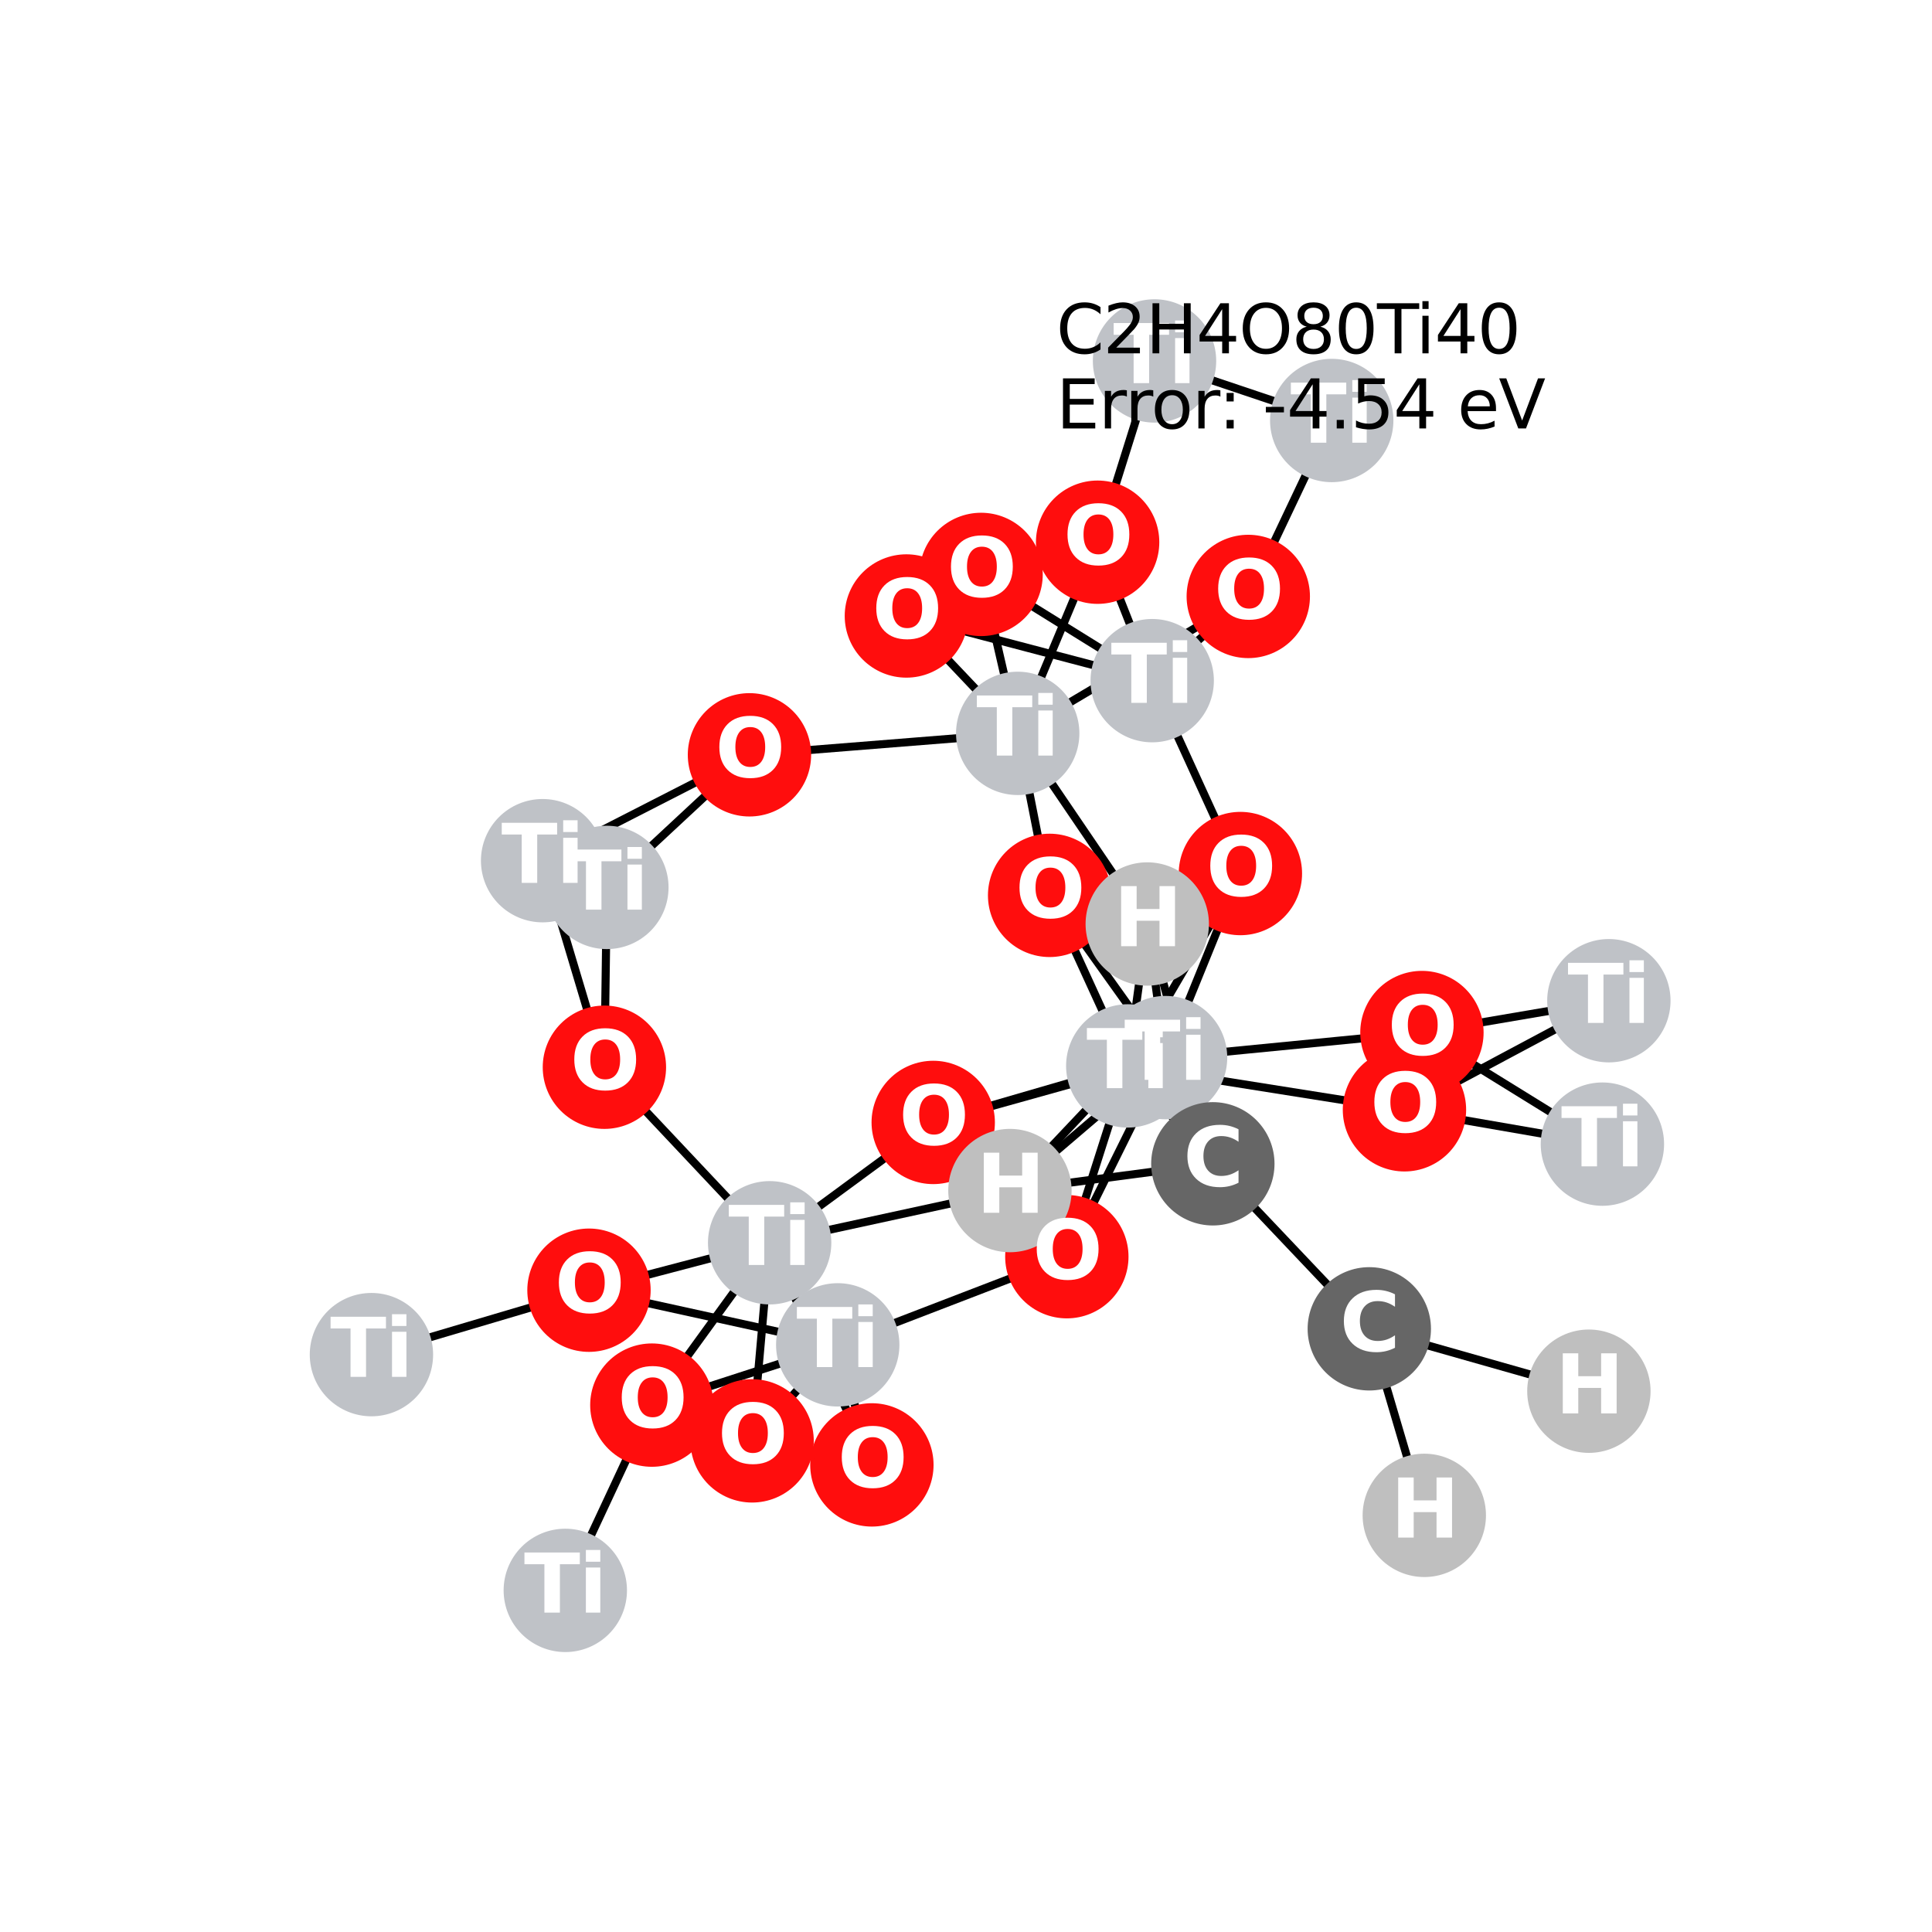 <?xml version="1.0" encoding="utf-8" standalone="no"?>
<!DOCTYPE svg PUBLIC "-//W3C//DTD SVG 1.1//EN"
  "http://www.w3.org/Graphics/SVG/1.1/DTD/svg11.dtd">
<svg xmlns:xlink="http://www.w3.org/1999/xlink" width="288pt" height="288pt" viewBox="0 0 288 288" xmlns="http://www.w3.org/2000/svg" version="1.1">
 <defs>
  <style type="text/css">*{stroke-linejoin: round; stroke-linecap: butt}</style>
 </defs>
 <g id="figure_1">
  <g id="patch_1">
   <path d="M 0 288 
L 288 288 
L 288 0 
L 0 0 
z
" style="fill: #ffffff"/>
  </g>
  <g id="axes_1">
   <g id="LineCollection_1">
    <path d="M 198.518 62.682 
L 172.103 53.804 
" clip-path="url(#p39506d3a6a)" style="fill: none; stroke: #000000; stroke-width: 1.2"/>
    <path d="M 198.518 62.682 
L 186.079 88.911 
" clip-path="url(#p39506d3a6a)" style="fill: none; stroke: #000000; stroke-width: 1.2"/>
    <path d="M 168.114 158.895 
L 209.361 165.436 
" clip-path="url(#p39506d3a6a)" style="fill: none; stroke: #000000; stroke-width: 1.2"/>
    <path d="M 168.114 158.895 
L 139.114 167.32 
" clip-path="url(#p39506d3a6a)" style="fill: none; stroke: #000000; stroke-width: 1.2"/>
    <path d="M 168.114 158.895 
L 156.464 133.472 
" clip-path="url(#p39506d3a6a)" style="fill: none; stroke: #000000; stroke-width: 1.2"/>
    <path d="M 168.114 158.895 
L 159.032 187.334 
" clip-path="url(#p39506d3a6a)" style="fill: none; stroke: #000000; stroke-width: 1.2"/>
    <path d="M 168.114 158.895 
L 184.904 130.218 
" clip-path="url(#p39506d3a6a)" style="fill: none; stroke: #000000; stroke-width: 1.2"/>
    <path d="M 168.114 158.895 
L 180.796 173.487 
" clip-path="url(#p39506d3a6a)" style="fill: none; stroke: #000000; stroke-width: 1.2"/>
    <path d="M 168.114 158.895 
L 150.549 177.475 
" clip-path="url(#p39506d3a6a)" style="fill: none; stroke: #000000; stroke-width: 1.2"/>
    <path d="M 168.114 158.895 
L 171.019 137.738 
" clip-path="url(#p39506d3a6a)" style="fill: none; stroke: #000000; stroke-width: 1.2"/>
    <path d="M 238.867 170.554 
L 209.361 165.436 
" clip-path="url(#p39506d3a6a)" style="fill: none; stroke: #000000; stroke-width: 1.2"/>
    <path d="M 238.867 170.554 
L 211.964 153.92 
" clip-path="url(#p39506d3a6a)" style="fill: none; stroke: #000000; stroke-width: 1.2"/>
    <path d="M 151.708 109.322 
L 186.079 88.911 
" clip-path="url(#p39506d3a6a)" style="fill: none; stroke: #000000; stroke-width: 1.2"/>
    <path d="M 151.708 109.322 
L 146.249 85.628 
" clip-path="url(#p39506d3a6a)" style="fill: none; stroke: #000000; stroke-width: 1.2"/>
    <path d="M 151.708 109.322 
L 156.464 133.472 
" clip-path="url(#p39506d3a6a)" style="fill: none; stroke: #000000; stroke-width: 1.2"/>
    <path d="M 151.708 109.322 
L 111.721 112.519 
" clip-path="url(#p39506d3a6a)" style="fill: none; stroke: #000000; stroke-width: 1.2"/>
    <path d="M 151.708 109.322 
L 163.62 80.826 
" clip-path="url(#p39506d3a6a)" style="fill: none; stroke: #000000; stroke-width: 1.2"/>
    <path d="M 151.708 109.322 
L 135.114 91.823 
" clip-path="url(#p39506d3a6a)" style="fill: none; stroke: #000000; stroke-width: 1.2"/>
    <path d="M 151.708 109.322 
L 171.019 137.738 
" clip-path="url(#p39506d3a6a)" style="fill: none; stroke: #000000; stroke-width: 1.2"/>
    <path d="M 55.369 201.933 
L 87.799 192.329 
" clip-path="url(#p39506d3a6a)" style="fill: none; stroke: #000000; stroke-width: 1.2"/>
    <path d="M 80.886 128.3 
L 111.721 112.519 
" clip-path="url(#p39506d3a6a)" style="fill: none; stroke: #000000; stroke-width: 1.2"/>
    <path d="M 80.886 128.3 
L 90.098 159.091 
" clip-path="url(#p39506d3a6a)" style="fill: none; stroke: #000000; stroke-width: 1.2"/>
    <path d="M 114.73 185.257 
L 139.114 167.32 
" clip-path="url(#p39506d3a6a)" style="fill: none; stroke: #000000; stroke-width: 1.2"/>
    <path d="M 114.73 185.257 
L 87.799 192.329 
" clip-path="url(#p39506d3a6a)" style="fill: none; stroke: #000000; stroke-width: 1.2"/>
    <path d="M 114.73 185.257 
L 112.114 214.789 
" clip-path="url(#p39506d3a6a)" style="fill: none; stroke: #000000; stroke-width: 1.2"/>
    <path d="M 114.73 185.257 
L 90.098 159.091 
" clip-path="url(#p39506d3a6a)" style="fill: none; stroke: #000000; stroke-width: 1.2"/>
    <path d="M 114.73 185.257 
L 97.171 209.458 
" clip-path="url(#p39506d3a6a)" style="fill: none; stroke: #000000; stroke-width: 1.2"/>
    <path d="M 114.73 185.257 
L 129.971 218.37 
" clip-path="url(#p39506d3a6a)" style="fill: none; stroke: #000000; stroke-width: 1.2"/>
    <path d="M 114.73 185.257 
L 150.549 177.475 
" clip-path="url(#p39506d3a6a)" style="fill: none; stroke: #000000; stroke-width: 1.2"/>
    <path d="M 172.103 53.804 
L 163.62 80.826 
" clip-path="url(#p39506d3a6a)" style="fill: none; stroke: #000000; stroke-width: 1.2"/>
    <path d="M 173.748 157.655 
L 139.114 167.32 
" clip-path="url(#p39506d3a6a)" style="fill: none; stroke: #000000; stroke-width: 1.2"/>
    <path d="M 173.748 157.655 
L 156.464 133.472 
" clip-path="url(#p39506d3a6a)" style="fill: none; stroke: #000000; stroke-width: 1.2"/>
    <path d="M 173.748 157.655 
L 211.964 153.92 
" clip-path="url(#p39506d3a6a)" style="fill: none; stroke: #000000; stroke-width: 1.2"/>
    <path d="M 173.748 157.655 
L 159.032 187.334 
" clip-path="url(#p39506d3a6a)" style="fill: none; stroke: #000000; stroke-width: 1.2"/>
    <path d="M 173.748 157.655 
L 184.904 130.218 
" clip-path="url(#p39506d3a6a)" style="fill: none; stroke: #000000; stroke-width: 1.2"/>
    <path d="M 173.748 157.655 
L 180.796 173.487 
" clip-path="url(#p39506d3a6a)" style="fill: none; stroke: #000000; stroke-width: 1.2"/>
    <path d="M 173.748 157.655 
L 150.549 177.475 
" clip-path="url(#p39506d3a6a)" style="fill: none; stroke: #000000; stroke-width: 1.2"/>
    <path d="M 173.748 157.655 
L 171.019 137.738 
" clip-path="url(#p39506d3a6a)" style="fill: none; stroke: #000000; stroke-width: 1.2"/>
    <path d="M 239.831 149.175 
L 209.361 165.436 
" clip-path="url(#p39506d3a6a)" style="fill: none; stroke: #000000; stroke-width: 1.2"/>
    <path d="M 239.831 149.175 
L 211.964 153.92 
" clip-path="url(#p39506d3a6a)" style="fill: none; stroke: #000000; stroke-width: 1.2"/>
    <path d="M 171.757 101.464 
L 186.079 88.911 
" clip-path="url(#p39506d3a6a)" style="fill: none; stroke: #000000; stroke-width: 1.2"/>
    <path d="M 171.757 101.464 
L 146.249 85.628 
" clip-path="url(#p39506d3a6a)" style="fill: none; stroke: #000000; stroke-width: 1.2"/>
    <path d="M 171.757 101.464 
L 163.62 80.826 
" clip-path="url(#p39506d3a6a)" style="fill: none; stroke: #000000; stroke-width: 1.2"/>
    <path d="M 171.757 101.464 
L 135.114 91.823 
" clip-path="url(#p39506d3a6a)" style="fill: none; stroke: #000000; stroke-width: 1.2"/>
    <path d="M 171.757 101.464 
L 184.904 130.218 
" clip-path="url(#p39506d3a6a)" style="fill: none; stroke: #000000; stroke-width: 1.2"/>
    <path d="M 84.268 237.076 
L 97.171 209.458 
" clip-path="url(#p39506d3a6a)" style="fill: none; stroke: #000000; stroke-width: 1.2"/>
    <path d="M 90.465 132.287 
L 111.721 112.519 
" clip-path="url(#p39506d3a6a)" style="fill: none; stroke: #000000; stroke-width: 1.2"/>
    <path d="M 90.465 132.287 
L 90.098 159.091 
" clip-path="url(#p39506d3a6a)" style="fill: none; stroke: #000000; stroke-width: 1.2"/>
    <path d="M 124.88 200.475 
L 87.799 192.329 
" clip-path="url(#p39506d3a6a)" style="fill: none; stroke: #000000; stroke-width: 1.2"/>
    <path d="M 124.88 200.475 
L 112.114 214.789 
" clip-path="url(#p39506d3a6a)" style="fill: none; stroke: #000000; stroke-width: 1.2"/>
    <path d="M 124.88 200.475 
L 159.032 187.334 
" clip-path="url(#p39506d3a6a)" style="fill: none; stroke: #000000; stroke-width: 1.2"/>
    <path d="M 124.88 200.475 
L 97.171 209.458 
" clip-path="url(#p39506d3a6a)" style="fill: none; stroke: #000000; stroke-width: 1.2"/>
    <path d="M 124.88 200.475 
L 129.971 218.37 
" clip-path="url(#p39506d3a6a)" style="fill: none; stroke: #000000; stroke-width: 1.2"/>
    <path d="M 180.796 173.487 
L 204.119 198.086 
" clip-path="url(#p39506d3a6a)" style="fill: none; stroke: #000000; stroke-width: 1.2"/>
    <path d="M 180.796 173.487 
L 150.549 177.475 
" clip-path="url(#p39506d3a6a)" style="fill: none; stroke: #000000; stroke-width: 1.2"/>
    <path d="M 180.796 173.487 
L 171.019 137.738 
" clip-path="url(#p39506d3a6a)" style="fill: none; stroke: #000000; stroke-width: 1.2"/>
    <path d="M 204.119 198.086 
L 212.318 225.893 
" clip-path="url(#p39506d3a6a)" style="fill: none; stroke: #000000; stroke-width: 1.2"/>
    <path d="M 204.119 198.086 
L 236.853 207.383 
" clip-path="url(#p39506d3a6a)" style="fill: none; stroke: #000000; stroke-width: 1.2"/>
   </g>
   <g id="PathCollection_1">
    <defs>
     <path id="C0_0_f0d5675685" d="M 0 8.944 
C 2.372 8.944 4.647 8.002 6.325 6.325 
C 8.002 4.647 8.944 2.372 8.944 -0 
C 8.944 -2.372 8.002 -4.647 6.325 -6.325 
C 4.647 -8.002 2.372 -8.944 0 -8.944 
C -2.372 -8.944 -4.647 -8.002 -6.325 -6.325 
C -8.002 -4.647 -8.944 -2.372 -8.944 0 
C -8.944 2.372 -8.002 4.647 -6.325 6.325 
C -4.647 8.002 -2.372 8.944 0 8.944 
z
"/>
    </defs>
    <g clip-path="url(#p39506d3a6a)">
     <use xlink:href="#C0_0_f0d5675685" x="198.518" y="62.682" style="fill: #bfc2c7; stroke: #bfc2c7; stroke-width: 0.5"/>
    </g>
    <g clip-path="url(#p39506d3a6a)">
     <use xlink:href="#C0_0_f0d5675685" x="168.114" y="158.895" style="fill: #bfc2c7; stroke: #bfc2c7; stroke-width: 0.5"/>
    </g>
    <g clip-path="url(#p39506d3a6a)">
     <use xlink:href="#C0_0_f0d5675685" x="238.867" y="170.554" style="fill: #bfc2c7; stroke: #bfc2c7; stroke-width: 0.5"/>
    </g>
    <g clip-path="url(#p39506d3a6a)">
     <use xlink:href="#C0_0_f0d5675685" x="151.708" y="109.322" style="fill: #bfc2c7; stroke: #bfc2c7; stroke-width: 0.5"/>
    </g>
    <g clip-path="url(#p39506d3a6a)">
     <use xlink:href="#C0_0_f0d5675685" x="55.369" y="201.933" style="fill: #bfc2c7; stroke: #bfc2c7; stroke-width: 0.5"/>
    </g>
    <g clip-path="url(#p39506d3a6a)">
     <use xlink:href="#C0_0_f0d5675685" x="80.886" y="128.3" style="fill: #bfc2c7; stroke: #bfc2c7; stroke-width: 0.5"/>
    </g>
    <g clip-path="url(#p39506d3a6a)">
     <use xlink:href="#C0_0_f0d5675685" x="114.73" y="185.257" style="fill: #bfc2c7; stroke: #bfc2c7; stroke-width: 0.5"/>
    </g>
    <g clip-path="url(#p39506d3a6a)">
     <use xlink:href="#C0_0_f0d5675685" x="172.103" y="53.804" style="fill: #bfc2c7; stroke: #bfc2c7; stroke-width: 0.5"/>
    </g>
    <g clip-path="url(#p39506d3a6a)">
     <use xlink:href="#C0_0_f0d5675685" x="173.748" y="157.655" style="fill: #bfc2c7; stroke: #bfc2c7; stroke-width: 0.5"/>
    </g>
    <g clip-path="url(#p39506d3a6a)">
     <use xlink:href="#C0_0_f0d5675685" x="239.831" y="149.175" style="fill: #bfc2c7; stroke: #bfc2c7; stroke-width: 0.5"/>
    </g>
    <g clip-path="url(#p39506d3a6a)">
     <use xlink:href="#C0_0_f0d5675685" x="171.757" y="101.464" style="fill: #bfc2c7; stroke: #bfc2c7; stroke-width: 0.5"/>
    </g>
    <g clip-path="url(#p39506d3a6a)">
     <use xlink:href="#C0_0_f0d5675685" x="84.268" y="237.076" style="fill: #bfc2c7; stroke: #bfc2c7; stroke-width: 0.5"/>
    </g>
    <g clip-path="url(#p39506d3a6a)">
     <use xlink:href="#C0_0_f0d5675685" x="90.465" y="132.287" style="fill: #bfc2c7; stroke: #bfc2c7; stroke-width: 0.5"/>
    </g>
    <g clip-path="url(#p39506d3a6a)">
     <use xlink:href="#C0_0_f0d5675685" x="124.88" y="200.475" style="fill: #bfc2c7; stroke: #bfc2c7; stroke-width: 0.5"/>
    </g>
    <g clip-path="url(#p39506d3a6a)">
     <use xlink:href="#C0_0_f0d5675685" x="186.079" y="88.911" style="fill: #ff0d0d; stroke: #ff0d0d; stroke-width: 0.5"/>
    </g>
    <g clip-path="url(#p39506d3a6a)">
     <use xlink:href="#C0_0_f0d5675685" x="209.361" y="165.436" style="fill: #ff0d0d; stroke: #ff0d0d; stroke-width: 0.5"/>
    </g>
    <g clip-path="url(#p39506d3a6a)">
     <use xlink:href="#C0_0_f0d5675685" x="146.249" y="85.628" style="fill: #ff0d0d; stroke: #ff0d0d; stroke-width: 0.5"/>
    </g>
    <g clip-path="url(#p39506d3a6a)">
     <use xlink:href="#C0_0_f0d5675685" x="139.114" y="167.32" style="fill: #ff0d0d; stroke: #ff0d0d; stroke-width: 0.5"/>
    </g>
    <g clip-path="url(#p39506d3a6a)">
     <use xlink:href="#C0_0_f0d5675685" x="156.464" y="133.472" style="fill: #ff0d0d; stroke: #ff0d0d; stroke-width: 0.5"/>
    </g>
    <g clip-path="url(#p39506d3a6a)">
     <use xlink:href="#C0_0_f0d5675685" x="87.799" y="192.329" style="fill: #ff0d0d; stroke: #ff0d0d; stroke-width: 0.5"/>
    </g>
    <g clip-path="url(#p39506d3a6a)">
     <use xlink:href="#C0_0_f0d5675685" x="112.114" y="214.789" style="fill: #ff0d0d; stroke: #ff0d0d; stroke-width: 0.5"/>
    </g>
    <g clip-path="url(#p39506d3a6a)">
     <use xlink:href="#C0_0_f0d5675685" x="111.721" y="112.519" style="fill: #ff0d0d; stroke: #ff0d0d; stroke-width: 0.5"/>
    </g>
    <g clip-path="url(#p39506d3a6a)">
     <use xlink:href="#C0_0_f0d5675685" x="90.098" y="159.091" style="fill: #ff0d0d; stroke: #ff0d0d; stroke-width: 0.5"/>
    </g>
    <g clip-path="url(#p39506d3a6a)">
     <use xlink:href="#C0_0_f0d5675685" x="163.62" y="80.826" style="fill: #ff0d0d; stroke: #ff0d0d; stroke-width: 0.5"/>
    </g>
    <g clip-path="url(#p39506d3a6a)">
     <use xlink:href="#C0_0_f0d5675685" x="211.964" y="153.92" style="fill: #ff0d0d; stroke: #ff0d0d; stroke-width: 0.5"/>
    </g>
    <g clip-path="url(#p39506d3a6a)">
     <use xlink:href="#C0_0_f0d5675685" x="135.114" y="91.823" style="fill: #ff0d0d; stroke: #ff0d0d; stroke-width: 0.5"/>
    </g>
    <g clip-path="url(#p39506d3a6a)">
     <use xlink:href="#C0_0_f0d5675685" x="159.032" y="187.334" style="fill: #ff0d0d; stroke: #ff0d0d; stroke-width: 0.5"/>
    </g>
    <g clip-path="url(#p39506d3a6a)">
     <use xlink:href="#C0_0_f0d5675685" x="184.904" y="130.218" style="fill: #ff0d0d; stroke: #ff0d0d; stroke-width: 0.5"/>
    </g>
    <g clip-path="url(#p39506d3a6a)">
     <use xlink:href="#C0_0_f0d5675685" x="97.171" y="209.458" style="fill: #ff0d0d; stroke: #ff0d0d; stroke-width: 0.5"/>
    </g>
    <g clip-path="url(#p39506d3a6a)">
     <use xlink:href="#C0_0_f0d5675685" x="129.971" y="218.37" style="fill: #ff0d0d; stroke: #ff0d0d; stroke-width: 0.5"/>
    </g>
    <g clip-path="url(#p39506d3a6a)">
     <use xlink:href="#C0_0_f0d5675685" x="180.796" y="173.487" style="fill: #666666; stroke: #666666; stroke-width: 0.5"/>
    </g>
    <g clip-path="url(#p39506d3a6a)">
     <use xlink:href="#C0_0_f0d5675685" x="204.119" y="198.086" style="fill: #666666; stroke: #666666; stroke-width: 0.5"/>
    </g>
    <g clip-path="url(#p39506d3a6a)">
     <use xlink:href="#C0_0_f0d5675685" x="150.549" y="177.475" style="fill: #bfbfbf; stroke: #bfbfbf; stroke-width: 0.5"/>
    </g>
    <g clip-path="url(#p39506d3a6a)">
     <use xlink:href="#C0_0_f0d5675685" x="171.019" y="137.738" style="fill: #bfbfbf; stroke: #bfbfbf; stroke-width: 0.5"/>
    </g>
    <g clip-path="url(#p39506d3a6a)">
     <use xlink:href="#C0_0_f0d5675685" x="212.318" y="225.893" style="fill: #bfbfbf; stroke: #bfbfbf; stroke-width: 0.5"/>
    </g>
    <g clip-path="url(#p39506d3a6a)">
     <use xlink:href="#C0_0_f0d5675685" x="236.853" y="207.383" style="fill: #bfbfbf; stroke: #bfbfbf; stroke-width: 0.5"/>
    </g>
   </g>
   <g id="text_1">
    <g clip-path="url(#p39506d3a6a)">
     <!-- Ti -->
     <g style="fill: #ffffff" transform="translate(192.368 65.994) scale(0.12 -0.12)">
      <defs>
       <path id="DejaVuSans-Bold-54" d="M 31 4666 
L 4331 4666 
L 4331 3756 
L 2784 3756 
L 2784 0 
L 1581 0 
L 1581 3756 
L 31 3756 
L 31 4666 
z
" transform="scale(0.016)"/>
       <path id="DejaVuSans-Bold-69" d="M 538 3500 
L 1656 3500 
L 1656 0 
L 538 0 
L 538 3500 
z
M 538 4863 
L 1656 4863 
L 1656 3950 
L 538 3950 
L 538 4863 
z
" transform="scale(0.016)"/>
      </defs>
      <use xlink:href="#DejaVuSans-Bold-54"/>
      <use xlink:href="#DejaVuSans-Bold-69" transform="translate(68.213 0)"/>
     </g>
    </g>
   </g>
   <g id="text_2">
    <g clip-path="url(#p39506d3a6a)">
     <!-- Ti -->
     <g style="fill: #ffffff" transform="translate(161.964 162.207) scale(0.12 -0.12)">
      <use xlink:href="#DejaVuSans-Bold-54"/>
      <use xlink:href="#DejaVuSans-Bold-69" transform="translate(68.213 0)"/>
     </g>
    </g>
   </g>
   <g id="text_3">
    <g clip-path="url(#p39506d3a6a)">
     <!-- Ti -->
     <g style="fill: #ffffff" transform="translate(232.717 173.865) scale(0.12 -0.12)">
      <use xlink:href="#DejaVuSans-Bold-54"/>
      <use xlink:href="#DejaVuSans-Bold-69" transform="translate(68.213 0)"/>
     </g>
    </g>
   </g>
   <g id="text_4">
    <g clip-path="url(#p39506d3a6a)">
     <!-- Ti -->
     <g style="fill: #ffffff" transform="translate(145.558 112.633) scale(0.12 -0.12)">
      <use xlink:href="#DejaVuSans-Bold-54"/>
      <use xlink:href="#DejaVuSans-Bold-69" transform="translate(68.213 0)"/>
     </g>
    </g>
   </g>
   <g id="text_5">
    <g clip-path="url(#p39506d3a6a)">
     <!-- Ti -->
     <g style="fill: #ffffff" transform="translate(49.219 205.245) scale(0.12 -0.12)">
      <use xlink:href="#DejaVuSans-Bold-54"/>
      <use xlink:href="#DejaVuSans-Bold-69" transform="translate(68.213 0)"/>
     </g>
    </g>
   </g>
   <g id="text_6">
    <g clip-path="url(#p39506d3a6a)">
     <!-- Ti -->
     <g style="fill: #ffffff" transform="translate(74.736 131.611) scale(0.12 -0.12)">
      <use xlink:href="#DejaVuSans-Bold-54"/>
      <use xlink:href="#DejaVuSans-Bold-69" transform="translate(68.213 0)"/>
     </g>
    </g>
   </g>
   <g id="text_7">
    <g clip-path="url(#p39506d3a6a)">
     <!-- Ti -->
     <g style="fill: #ffffff" transform="translate(108.58 188.568) scale(0.12 -0.12)">
      <use xlink:href="#DejaVuSans-Bold-54"/>
      <use xlink:href="#DejaVuSans-Bold-69" transform="translate(68.213 0)"/>
     </g>
    </g>
   </g>
   <g id="text_8">
    <g clip-path="url(#p39506d3a6a)">
     <!-- Ti -->
     <g style="fill: #ffffff" transform="translate(165.953 57.115) scale(0.12 -0.12)">
      <use xlink:href="#DejaVuSans-Bold-54"/>
      <use xlink:href="#DejaVuSans-Bold-69" transform="translate(68.213 0)"/>
     </g>
    </g>
   </g>
   <g id="text_9">
    <g clip-path="url(#p39506d3a6a)">
     <!-- Ti -->
     <g style="fill: #ffffff" transform="translate(167.598 160.966) scale(0.12 -0.12)">
      <use xlink:href="#DejaVuSans-Bold-54"/>
      <use xlink:href="#DejaVuSans-Bold-69" transform="translate(68.213 0)"/>
     </g>
    </g>
   </g>
   <g id="text_10">
    <g clip-path="url(#p39506d3a6a)">
     <!-- Ti -->
     <g style="fill: #ffffff" transform="translate(233.681 152.486) scale(0.12 -0.12)">
      <use xlink:href="#DejaVuSans-Bold-54"/>
      <use xlink:href="#DejaVuSans-Bold-69" transform="translate(68.213 0)"/>
     </g>
    </g>
   </g>
   <g id="text_11">
    <g clip-path="url(#p39506d3a6a)">
     <!-- Ti -->
     <g style="fill: #ffffff" transform="translate(165.607 104.775) scale(0.12 -0.12)">
      <use xlink:href="#DejaVuSans-Bold-54"/>
      <use xlink:href="#DejaVuSans-Bold-69" transform="translate(68.213 0)"/>
     </g>
    </g>
   </g>
   <g id="text_12">
    <g clip-path="url(#p39506d3a6a)">
     <!-- Ti -->
     <g style="fill: #ffffff" transform="translate(78.118 240.388) scale(0.12 -0.12)">
      <use xlink:href="#DejaVuSans-Bold-54"/>
      <use xlink:href="#DejaVuSans-Bold-69" transform="translate(68.213 0)"/>
     </g>
    </g>
   </g>
   <g id="text_13">
    <g clip-path="url(#p39506d3a6a)">
     <!-- Ti -->
     <g style="fill: #ffffff" transform="translate(84.315 135.599) scale(0.12 -0.12)">
      <use xlink:href="#DejaVuSans-Bold-54"/>
      <use xlink:href="#DejaVuSans-Bold-69" transform="translate(68.213 0)"/>
     </g>
    </g>
   </g>
   <g id="text_14">
    <g clip-path="url(#p39506d3a6a)">
     <!-- Ti -->
     <g style="fill: #ffffff" transform="translate(118.73 203.786) scale(0.12 -0.12)">
      <use xlink:href="#DejaVuSans-Bold-54"/>
      <use xlink:href="#DejaVuSans-Bold-69" transform="translate(68.213 0)"/>
     </g>
    </g>
   </g>
   <g id="text_15">
    <g clip-path="url(#p39506d3a6a)">
     <!-- O -->
     <g style="fill: #ffffff" transform="translate(180.978 92.222) scale(0.12 -0.12)">
      <defs>
       <path id="DejaVuSans-Bold-4f" d="M 2719 3878 
Q 2169 3878 1866 3472 
Q 1563 3066 1563 2328 
Q 1563 1594 1866 1187 
Q 2169 781 2719 781 
Q 3272 781 3575 1187 
Q 3878 1594 3878 2328 
Q 3878 3066 3575 3472 
Q 3272 3878 2719 3878 
z
M 2719 4750 
Q 3844 4750 4481 4106 
Q 5119 3463 5119 2328 
Q 5119 1197 4481 553 
Q 3844 -91 2719 -91 
Q 1597 -91 958 553 
Q 319 1197 319 2328 
Q 319 3463 958 4106 
Q 1597 4750 2719 4750 
z
" transform="scale(0.016)"/>
      </defs>
      <use xlink:href="#DejaVuSans-Bold-4f"/>
     </g>
    </g>
   </g>
   <g id="text_16">
    <g clip-path="url(#p39506d3a6a)">
     <!-- O -->
     <g style="fill: #ffffff" transform="translate(204.26 168.747) scale(0.12 -0.12)">
      <use xlink:href="#DejaVuSans-Bold-4f"/>
     </g>
    </g>
   </g>
   <g id="text_17">
    <g clip-path="url(#p39506d3a6a)">
     <!-- O -->
     <g style="fill: #ffffff" transform="translate(141.148 88.94) scale(0.12 -0.12)">
      <use xlink:href="#DejaVuSans-Bold-4f"/>
     </g>
    </g>
   </g>
   <g id="text_18">
    <g clip-path="url(#p39506d3a6a)">
     <!-- O -->
     <g style="fill: #ffffff" transform="translate(134.013 170.631) scale(0.12 -0.12)">
      <use xlink:href="#DejaVuSans-Bold-4f"/>
     </g>
    </g>
   </g>
   <g id="text_19">
    <g clip-path="url(#p39506d3a6a)">
     <!-- O -->
     <g style="fill: #ffffff" transform="translate(151.363 136.783) scale(0.12 -0.12)">
      <use xlink:href="#DejaVuSans-Bold-4f"/>
     </g>
    </g>
   </g>
   <g id="text_20">
    <g clip-path="url(#p39506d3a6a)">
     <!-- O -->
     <g style="fill: #ffffff" transform="translate(82.698 195.64) scale(0.12 -0.12)">
      <use xlink:href="#DejaVuSans-Bold-4f"/>
     </g>
    </g>
   </g>
   <g id="text_21">
    <g clip-path="url(#p39506d3a6a)">
     <!-- O -->
     <g style="fill: #ffffff" transform="translate(107.013 218.1) scale(0.12 -0.12)">
      <use xlink:href="#DejaVuSans-Bold-4f"/>
     </g>
    </g>
   </g>
   <g id="text_22">
    <g clip-path="url(#p39506d3a6a)">
     <!-- O -->
     <g style="fill: #ffffff" transform="translate(106.62 115.83) scale(0.12 -0.12)">
      <use xlink:href="#DejaVuSans-Bold-4f"/>
     </g>
    </g>
   </g>
   <g id="text_23">
    <g clip-path="url(#p39506d3a6a)">
     <!-- O -->
     <g style="fill: #ffffff" transform="translate(84.997 162.402) scale(0.12 -0.12)">
      <use xlink:href="#DejaVuSans-Bold-4f"/>
     </g>
    </g>
   </g>
   <g id="text_24">
    <g clip-path="url(#p39506d3a6a)">
     <!-- O -->
     <g style="fill: #ffffff" transform="translate(158.519 84.137) scale(0.12 -0.12)">
      <use xlink:href="#DejaVuSans-Bold-4f"/>
     </g>
    </g>
   </g>
   <g id="text_25">
    <g clip-path="url(#p39506d3a6a)">
     <!-- O -->
     <g style="fill: #ffffff" transform="translate(206.863 157.231) scale(0.12 -0.12)">
      <use xlink:href="#DejaVuSans-Bold-4f"/>
     </g>
    </g>
   </g>
   <g id="text_26">
    <g clip-path="url(#p39506d3a6a)">
     <!-- O -->
     <g style="fill: #ffffff" transform="translate(130.013 95.135) scale(0.12 -0.12)">
      <use xlink:href="#DejaVuSans-Bold-4f"/>
     </g>
    </g>
   </g>
   <g id="text_27">
    <g clip-path="url(#p39506d3a6a)">
     <!-- O -->
     <g style="fill: #ffffff" transform="translate(153.931 190.645) scale(0.12 -0.12)">
      <use xlink:href="#DejaVuSans-Bold-4f"/>
     </g>
    </g>
   </g>
   <g id="text_28">
    <g clip-path="url(#p39506d3a6a)">
     <!-- O -->
     <g style="fill: #ffffff" transform="translate(179.803 133.529) scale(0.12 -0.12)">
      <use xlink:href="#DejaVuSans-Bold-4f"/>
     </g>
    </g>
   </g>
   <g id="text_29">
    <g clip-path="url(#p39506d3a6a)">
     <!-- O -->
     <g style="fill: #ffffff" transform="translate(92.07 212.77) scale(0.12 -0.12)">
      <use xlink:href="#DejaVuSans-Bold-4f"/>
     </g>
    </g>
   </g>
   <g id="text_30">
    <g clip-path="url(#p39506d3a6a)">
     <!-- O -->
     <g style="fill: #ffffff" transform="translate(124.87 221.682) scale(0.12 -0.12)">
      <use xlink:href="#DejaVuSans-Bold-4f"/>
     </g>
    </g>
   </g>
   <g id="text_31">
    <g clip-path="url(#p39506d3a6a)">
     <!-- C -->
     <g style="fill: #ffffff" transform="translate(176.392 176.798) scale(0.12 -0.12)">
      <defs>
       <path id="DejaVuSans-Bold-43" d="M 4288 256 
Q 3956 84 3597 -3 
Q 3238 -91 2847 -91 
Q 1681 -91 1000 561 
Q 319 1213 319 2328 
Q 319 3447 1000 4098 
Q 1681 4750 2847 4750 
Q 3238 4750 3597 4662 
Q 3956 4575 4288 4403 
L 4288 3438 
Q 3953 3666 3628 3772 
Q 3303 3878 2944 3878 
Q 2300 3878 1931 3465 
Q 1563 3053 1563 2328 
Q 1563 1606 1931 1193 
Q 2300 781 2944 781 
Q 3303 781 3628 887 
Q 3953 994 4288 1222 
L 4288 256 
z
" transform="scale(0.016)"/>
      </defs>
      <use xlink:href="#DejaVuSans-Bold-43"/>
     </g>
    </g>
   </g>
   <g id="text_32">
    <g clip-path="url(#p39506d3a6a)">
     <!-- C -->
     <g style="fill: #ffffff" transform="translate(199.716 201.397) scale(0.12 -0.12)">
      <use xlink:href="#DejaVuSans-Bold-43"/>
     </g>
    </g>
   </g>
   <g id="text_33">
    <g clip-path="url(#p39506d3a6a)">
     <!-- H -->
     <g style="fill: #ffffff" transform="translate(145.527 180.787) scale(0.12 -0.12)">
      <defs>
       <path id="DejaVuSans-Bold-48" d="M 588 4666 
L 1791 4666 
L 1791 2888 
L 3566 2888 
L 3566 4666 
L 4769 4666 
L 4769 0 
L 3566 0 
L 3566 1978 
L 1791 1978 
L 1791 0 
L 588 0 
L 588 4666 
z
" transform="scale(0.016)"/>
      </defs>
      <use xlink:href="#DejaVuSans-Bold-48"/>
     </g>
    </g>
   </g>
   <g id="text_34">
    <g clip-path="url(#p39506d3a6a)">
     <!-- H -->
     <g style="fill: #ffffff" transform="translate(165.998 141.05) scale(0.12 -0.12)">
      <use xlink:href="#DejaVuSans-Bold-48"/>
     </g>
    </g>
   </g>
   <g id="text_35">
    <g clip-path="url(#p39506d3a6a)">
     <!-- H -->
     <g style="fill: #ffffff" transform="translate(207.296 229.205) scale(0.12 -0.12)">
      <use xlink:href="#DejaVuSans-Bold-48"/>
     </g>
    </g>
   </g>
   <g id="text_36">
    <g clip-path="url(#p39506d3a6a)">
     <!-- H -->
     <g style="fill: #ffffff" transform="translate(231.832 210.694) scale(0.12 -0.12)">
      <use xlink:href="#DejaVuSans-Bold-48"/>
     </g>
    </g>
   </g>
   <g id="text_37">
    <!-- C2H4O80Ti40 -->
    <g transform="translate(157.454 52.671) scale(0.1 -0.1)">
     <defs>
      <path id="DejaVuSans-43" d="M 4122 4306 
L 4122 3641 
Q 3803 3938 3442 4084 
Q 3081 4231 2675 4231 
Q 1875 4231 1450 3742 
Q 1025 3253 1025 2328 
Q 1025 1406 1450 917 
Q 1875 428 2675 428 
Q 3081 428 3442 575 
Q 3803 722 4122 1019 
L 4122 359 
Q 3791 134 3420 21 
Q 3050 -91 2638 -91 
Q 1578 -91 968 557 
Q 359 1206 359 2328 
Q 359 3453 968 4101 
Q 1578 4750 2638 4750 
Q 3056 4750 3426 4639 
Q 3797 4528 4122 4306 
z
" transform="scale(0.016)"/>
      <path id="DejaVuSans-32" d="M 1228 531 
L 3431 531 
L 3431 0 
L 469 0 
L 469 531 
Q 828 903 1448 1529 
Q 2069 2156 2228 2338 
Q 2531 2678 2651 2914 
Q 2772 3150 2772 3378 
Q 2772 3750 2511 3984 
Q 2250 4219 1831 4219 
Q 1534 4219 1204 4116 
Q 875 4013 500 3803 
L 500 4441 
Q 881 4594 1212 4672 
Q 1544 4750 1819 4750 
Q 2544 4750 2975 4387 
Q 3406 4025 3406 3419 
Q 3406 3131 3298 2873 
Q 3191 2616 2906 2266 
Q 2828 2175 2409 1742 
Q 1991 1309 1228 531 
z
" transform="scale(0.016)"/>
      <path id="DejaVuSans-48" d="M 628 4666 
L 1259 4666 
L 1259 2753 
L 3553 2753 
L 3553 4666 
L 4184 4666 
L 4184 0 
L 3553 0 
L 3553 2222 
L 1259 2222 
L 1259 0 
L 628 0 
L 628 4666 
z
" transform="scale(0.016)"/>
      <path id="DejaVuSans-34" d="M 2419 4116 
L 825 1625 
L 2419 1625 
L 2419 4116 
z
M 2253 4666 
L 3047 4666 
L 3047 1625 
L 3713 1625 
L 3713 1100 
L 3047 1100 
L 3047 0 
L 2419 0 
L 2419 1100 
L 313 1100 
L 313 1709 
L 2253 4666 
z
" transform="scale(0.016)"/>
      <path id="DejaVuSans-4f" d="M 2522 4238 
Q 1834 4238 1429 3725 
Q 1025 3213 1025 2328 
Q 1025 1447 1429 934 
Q 1834 422 2522 422 
Q 3209 422 3611 934 
Q 4013 1447 4013 2328 
Q 4013 3213 3611 3725 
Q 3209 4238 2522 4238 
z
M 2522 4750 
Q 3503 4750 4090 4092 
Q 4678 3434 4678 2328 
Q 4678 1225 4090 567 
Q 3503 -91 2522 -91 
Q 1538 -91 948 565 
Q 359 1222 359 2328 
Q 359 3434 948 4092 
Q 1538 4750 2522 4750 
z
" transform="scale(0.016)"/>
      <path id="DejaVuSans-38" d="M 2034 2216 
Q 1584 2216 1326 1975 
Q 1069 1734 1069 1313 
Q 1069 891 1326 650 
Q 1584 409 2034 409 
Q 2484 409 2743 651 
Q 3003 894 3003 1313 
Q 3003 1734 2745 1975 
Q 2488 2216 2034 2216 
z
M 1403 2484 
Q 997 2584 770 2862 
Q 544 3141 544 3541 
Q 544 4100 942 4425 
Q 1341 4750 2034 4750 
Q 2731 4750 3128 4425 
Q 3525 4100 3525 3541 
Q 3525 3141 3298 2862 
Q 3072 2584 2669 2484 
Q 3125 2378 3379 2068 
Q 3634 1759 3634 1313 
Q 3634 634 3220 271 
Q 2806 -91 2034 -91 
Q 1263 -91 848 271 
Q 434 634 434 1313 
Q 434 1759 690 2068 
Q 947 2378 1403 2484 
z
M 1172 3481 
Q 1172 3119 1398 2916 
Q 1625 2713 2034 2713 
Q 2441 2713 2670 2916 
Q 2900 3119 2900 3481 
Q 2900 3844 2670 4047 
Q 2441 4250 2034 4250 
Q 1625 4250 1398 4047 
Q 1172 3844 1172 3481 
z
" transform="scale(0.016)"/>
      <path id="DejaVuSans-30" d="M 2034 4250 
Q 1547 4250 1301 3770 
Q 1056 3291 1056 2328 
Q 1056 1369 1301 889 
Q 1547 409 2034 409 
Q 2525 409 2770 889 
Q 3016 1369 3016 2328 
Q 3016 3291 2770 3770 
Q 2525 4250 2034 4250 
z
M 2034 4750 
Q 2819 4750 3233 4129 
Q 3647 3509 3647 2328 
Q 3647 1150 3233 529 
Q 2819 -91 2034 -91 
Q 1250 -91 836 529 
Q 422 1150 422 2328 
Q 422 3509 836 4129 
Q 1250 4750 2034 4750 
z
" transform="scale(0.016)"/>
      <path id="DejaVuSans-54" d="M -19 4666 
L 3928 4666 
L 3928 4134 
L 2272 4134 
L 2272 0 
L 1638 0 
L 1638 4134 
L -19 4134 
L -19 4666 
z
" transform="scale(0.016)"/>
      <path id="DejaVuSans-69" d="M 603 3500 
L 1178 3500 
L 1178 0 
L 603 0 
L 603 3500 
z
M 603 4863 
L 1178 4863 
L 1178 4134 
L 603 4134 
L 603 4863 
z
" transform="scale(0.016)"/>
     </defs>
     <use xlink:href="#DejaVuSans-43"/>
     <use xlink:href="#DejaVuSans-32" transform="translate(69.824 0)"/>
     <use xlink:href="#DejaVuSans-48" transform="translate(133.447 0)"/>
     <use xlink:href="#DejaVuSans-34" transform="translate(208.643 0)"/>
     <use xlink:href="#DejaVuSans-4f" transform="translate(272.266 0)"/>
     <use xlink:href="#DejaVuSans-38" transform="translate(350.977 0)"/>
     <use xlink:href="#DejaVuSans-30" transform="translate(414.6 0)"/>
     <use xlink:href="#DejaVuSans-54" transform="translate(478.223 0)"/>
     <use xlink:href="#DejaVuSans-69" transform="translate(536.182 0)"/>
     <use xlink:href="#DejaVuSans-34" transform="translate(563.965 0)"/>
     <use xlink:href="#DejaVuSans-30" transform="translate(627.588 0)"/>
    </g>
    <!-- Error: -4.54 eV -->
    <g transform="translate(157.454 63.869) scale(0.1 -0.1)">
     <defs>
      <path id="DejaVuSans-45" d="M 628 4666 
L 3578 4666 
L 3578 4134 
L 1259 4134 
L 1259 2753 
L 3481 2753 
L 3481 2222 
L 1259 2222 
L 1259 531 
L 3634 531 
L 3634 0 
L 628 0 
L 628 4666 
z
" transform="scale(0.016)"/>
      <path id="DejaVuSans-72" d="M 2631 2963 
Q 2534 3019 2420 3045 
Q 2306 3072 2169 3072 
Q 1681 3072 1420 2755 
Q 1159 2438 1159 1844 
L 1159 0 
L 581 0 
L 581 3500 
L 1159 3500 
L 1159 2956 
Q 1341 3275 1631 3429 
Q 1922 3584 2338 3584 
Q 2397 3584 2469 3576 
Q 2541 3569 2628 3553 
L 2631 2963 
z
" transform="scale(0.016)"/>
      <path id="DejaVuSans-6f" d="M 1959 3097 
Q 1497 3097 1228 2736 
Q 959 2375 959 1747 
Q 959 1119 1226 758 
Q 1494 397 1959 397 
Q 2419 397 2687 759 
Q 2956 1122 2956 1747 
Q 2956 2369 2687 2733 
Q 2419 3097 1959 3097 
z
M 1959 3584 
Q 2709 3584 3137 3096 
Q 3566 2609 3566 1747 
Q 3566 888 3137 398 
Q 2709 -91 1959 -91 
Q 1206 -91 779 398 
Q 353 888 353 1747 
Q 353 2609 779 3096 
Q 1206 3584 1959 3584 
z
" transform="scale(0.016)"/>
      <path id="DejaVuSans-3a" d="M 750 794 
L 1409 794 
L 1409 0 
L 750 0 
L 750 794 
z
M 750 3309 
L 1409 3309 
L 1409 2516 
L 750 2516 
L 750 3309 
z
" transform="scale(0.016)"/>
      <path id="DejaVuSans-20" transform="scale(0.016)"/>
      <path id="DejaVuSans-2d" d="M 313 2009 
L 1997 2009 
L 1997 1497 
L 313 1497 
L 313 2009 
z
" transform="scale(0.016)"/>
      <path id="DejaVuSans-2e" d="M 684 794 
L 1344 794 
L 1344 0 
L 684 0 
L 684 794 
z
" transform="scale(0.016)"/>
      <path id="DejaVuSans-35" d="M 691 4666 
L 3169 4666 
L 3169 4134 
L 1269 4134 
L 1269 2991 
Q 1406 3038 1543 3061 
Q 1681 3084 1819 3084 
Q 2600 3084 3056 2656 
Q 3513 2228 3513 1497 
Q 3513 744 3044 326 
Q 2575 -91 1722 -91 
Q 1428 -91 1123 -41 
Q 819 9 494 109 
L 494 744 
Q 775 591 1075 516 
Q 1375 441 1709 441 
Q 2250 441 2565 725 
Q 2881 1009 2881 1497 
Q 2881 1984 2565 2268 
Q 2250 2553 1709 2553 
Q 1456 2553 1204 2497 
Q 953 2441 691 2322 
L 691 4666 
z
" transform="scale(0.016)"/>
      <path id="DejaVuSans-65" d="M 3597 1894 
L 3597 1613 
L 953 1613 
Q 991 1019 1311 708 
Q 1631 397 2203 397 
Q 2534 397 2845 478 
Q 3156 559 3463 722 
L 3463 178 
Q 3153 47 2828 -22 
Q 2503 -91 2169 -91 
Q 1331 -91 842 396 
Q 353 884 353 1716 
Q 353 2575 817 3079 
Q 1281 3584 2069 3584 
Q 2775 3584 3186 3129 
Q 3597 2675 3597 1894 
z
M 3022 2063 
Q 3016 2534 2758 2815 
Q 2500 3097 2075 3097 
Q 1594 3097 1305 2825 
Q 1016 2553 972 2059 
L 3022 2063 
z
" transform="scale(0.016)"/>
      <path id="DejaVuSans-56" d="M 1831 0 
L 50 4666 
L 709 4666 
L 2188 738 
L 3669 4666 
L 4325 4666 
L 2547 0 
L 1831 0 
z
" transform="scale(0.016)"/>
     </defs>
     <use xlink:href="#DejaVuSans-45"/>
     <use xlink:href="#DejaVuSans-72" transform="translate(63.184 0)"/>
     <use xlink:href="#DejaVuSans-72" transform="translate(102.547 0)"/>
     <use xlink:href="#DejaVuSans-6f" transform="translate(141.41 0)"/>
     <use xlink:href="#DejaVuSans-72" transform="translate(202.592 0)"/>
     <use xlink:href="#DejaVuSans-3a" transform="translate(241.955 0)"/>
     <use xlink:href="#DejaVuSans-20" transform="translate(275.646 0)"/>
     <use xlink:href="#DejaVuSans-2d" transform="translate(307.434 0)"/>
     <use xlink:href="#DejaVuSans-34" transform="translate(343.518 0)"/>
     <use xlink:href="#DejaVuSans-2e" transform="translate(407.141 0)"/>
     <use xlink:href="#DejaVuSans-35" transform="translate(438.928 0)"/>
     <use xlink:href="#DejaVuSans-34" transform="translate(502.551 0)"/>
     <use xlink:href="#DejaVuSans-20" transform="translate(566.174 0)"/>
     <use xlink:href="#DejaVuSans-65" transform="translate(597.961 0)"/>
     <use xlink:href="#DejaVuSans-56" transform="translate(659.484 0)"/>
    </g>
   </g>
  </g>
 </g>
 <defs>
  <clipPath id="p39506d3a6a">
   <rect x="36" y="34.56" width="223.2" height="221.76"/>
  </clipPath>
 </defs>
</svg>
